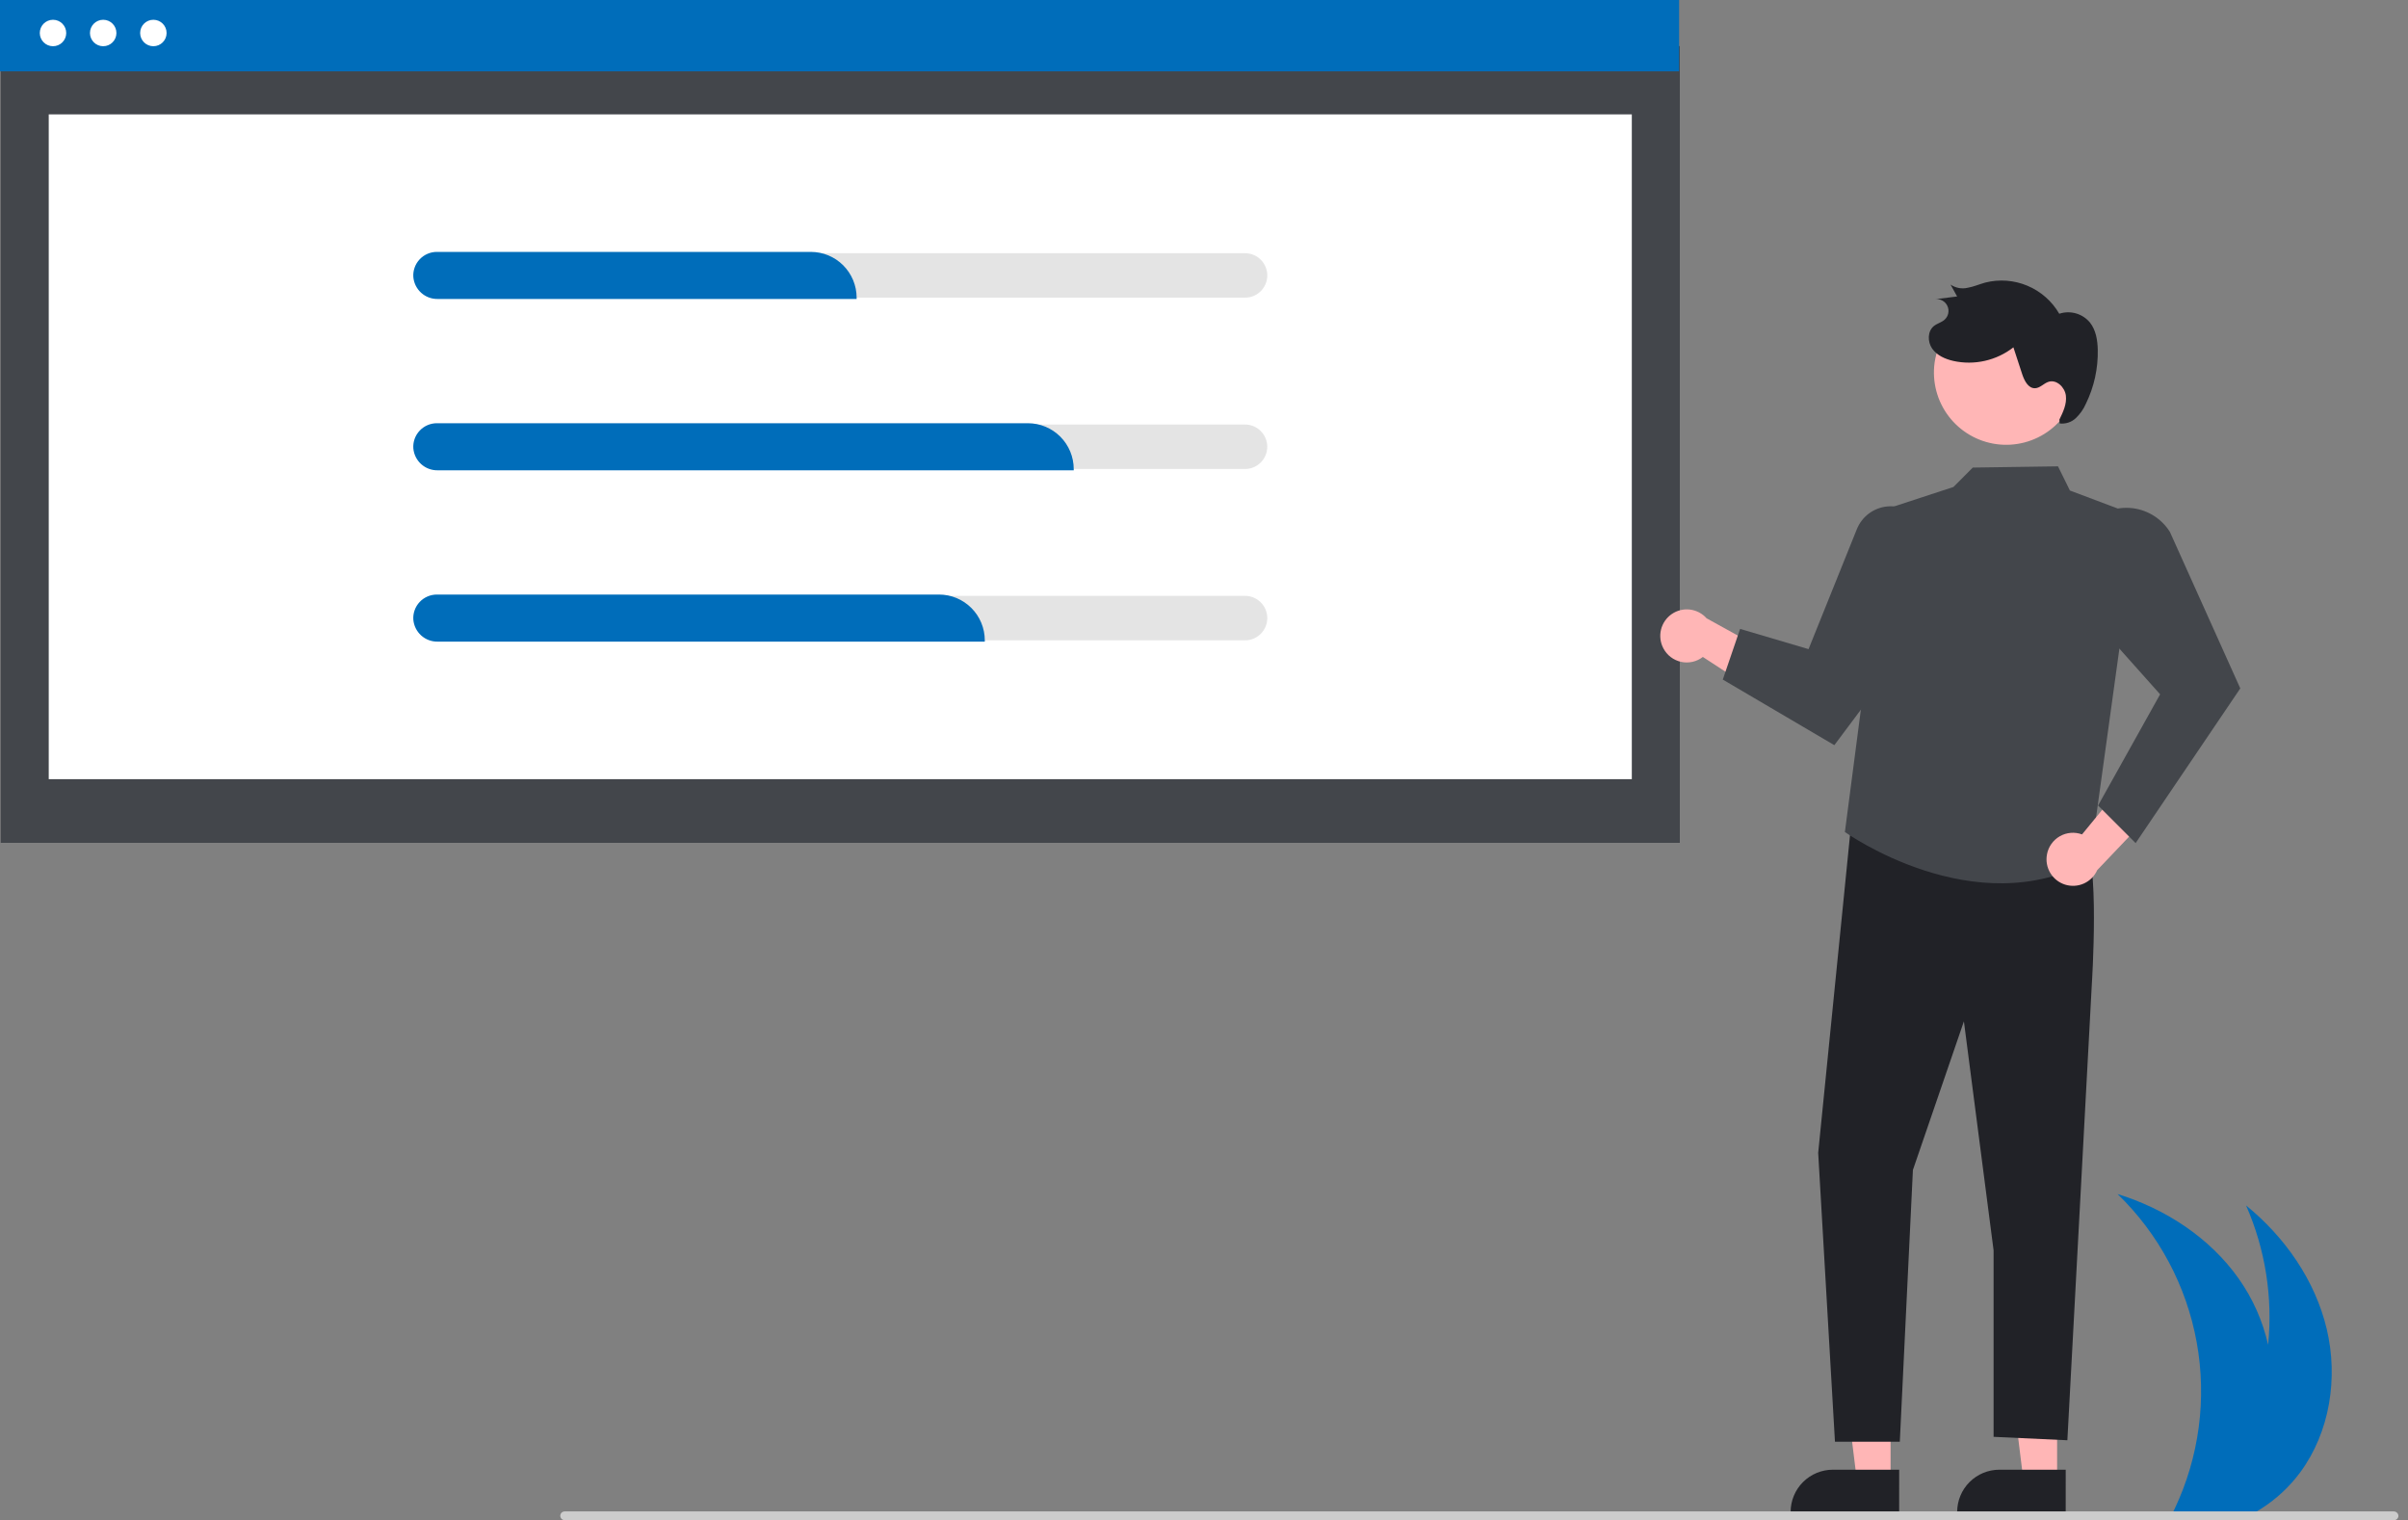 <svg width="179" height="113" viewBox="0 0 179 113" fill="none" xmlns="http://www.w3.org/2000/svg">
<rect x="0" y="0" width="179" height="113" fill="#808080" stroke="none"/>
<g clip-path="url(#clip0_569_116)">
<path d="M170.984 109.448C170.189 110.52 169.203 111.436 168.076 112.151C167.836 112.303 167.59 112.446 167.34 112.579H161.449C161.52 112.437 161.588 112.294 161.655 112.151C163.481 108.296 164.054 103.967 163.292 99.77C162.531 95.573 160.473 91.721 157.409 88.754C160.97 89.854 164.261 91.998 166.413 95.039C167.459 96.519 168.203 98.192 168.602 99.96C168.958 96.424 168.393 92.855 166.961 89.602C169.852 91.953 172.103 95.174 172.961 98.798C173.819 102.425 173.197 106.45 170.984 109.448Z" fill="#006DBA"/>
<path d="M124.871 3.422H0.053V62.65H124.871V3.422Z" fill="#43464B"/>
<path d="M121.302 8.501H3.623V57.917H121.302V8.501Z" fill="white"/>
<path d="M124.818 0H0V5.303H124.818V0Z" fill="#006DBA"/>
<path d="M3.94 3.436C4.483 3.436 4.923 2.995 4.923 2.453C4.923 1.91 4.483 1.47 3.94 1.47C3.398 1.47 2.958 1.91 2.958 2.453C2.958 2.995 3.398 3.436 3.94 3.436Z" fill="white"/>
<path d="M7.671 3.436C8.214 3.436 8.654 2.995 8.654 2.453C8.654 1.91 8.214 1.47 7.671 1.47C7.128 1.47 6.688 1.91 6.688 2.453C6.688 2.995 7.128 3.436 7.671 3.436Z" fill="white"/>
<path d="M11.401 3.436C11.944 3.436 12.384 2.995 12.384 2.453C12.384 1.91 11.944 1.47 11.401 1.47C10.858 1.47 10.418 1.91 10.418 2.453C10.418 2.995 10.858 3.436 11.401 3.436Z" fill="white"/>
<path d="M92.551 18.821H32.471C32.033 18.821 31.612 18.995 31.302 19.305C30.992 19.615 30.818 20.035 30.818 20.474C30.818 20.912 30.992 21.332 31.302 21.642C31.612 21.952 32.033 22.126 32.471 22.126H92.551C92.989 22.126 93.41 21.952 93.719 21.642C94.029 21.332 94.204 20.912 94.204 20.474C94.204 20.035 94.029 19.615 93.719 19.305C93.41 18.995 92.989 18.821 92.551 18.821V18.821Z" fill="#E4E4E4"/>
<path d="M92.551 31.556H32.471C32.033 31.556 31.612 31.73 31.302 32.04C30.992 32.35 30.818 32.77 30.818 33.209C30.818 33.647 30.992 34.068 31.302 34.377C31.612 34.687 32.033 34.861 32.471 34.861H92.551C92.989 34.861 93.409 34.687 93.718 34.377C94.028 34.067 94.202 33.647 94.202 33.209C94.202 32.771 94.028 32.351 93.718 32.041C93.409 31.731 92.989 31.557 92.551 31.556Z" fill="#E4E4E4"/>
<path d="M92.551 44.291H32.471C32.033 44.291 31.612 44.466 31.302 44.776C30.992 45.086 30.818 45.506 30.818 45.944C30.818 46.383 30.992 46.803 31.302 47.113C31.612 47.423 32.033 47.597 32.471 47.597H92.551C92.989 47.597 93.41 47.423 93.719 47.113C94.029 46.803 94.204 46.383 94.204 45.944C94.204 45.506 94.029 45.086 93.719 44.776C93.41 44.466 92.989 44.291 92.551 44.291Z" fill="#E4E4E4"/>
<path d="M63.678 22.223H32.529C32.077 22.23 31.64 22.065 31.306 21.762C30.971 21.46 30.764 21.041 30.725 20.592C30.708 20.352 30.741 20.112 30.822 19.886C30.902 19.66 31.029 19.453 31.194 19.278C31.357 19.104 31.555 18.964 31.775 18.869C31.995 18.773 32.232 18.724 32.471 18.724H60.275C61.177 18.725 62.042 19.083 62.68 19.721C63.318 20.359 63.677 21.224 63.678 22.126V22.223Z" fill="#006DBA"/>
<path d="M79.816 34.959H32.529C32.077 34.965 31.64 34.801 31.306 34.498C30.971 34.195 30.764 33.777 30.725 33.327C30.708 33.088 30.741 32.847 30.822 32.621C30.902 32.395 31.029 32.188 31.194 32.014C31.357 31.839 31.555 31.7 31.775 31.604C31.995 31.509 32.232 31.459 32.471 31.459H76.413C77.315 31.46 78.18 31.819 78.818 32.457C79.456 33.095 79.814 33.959 79.816 34.862V34.959Z" fill="#006DBA"/>
<path d="M73.205 47.694H32.529C32.077 47.701 31.64 47.536 31.306 47.233C30.971 46.93 30.764 46.512 30.725 46.062C30.708 45.823 30.741 45.583 30.822 45.357C30.902 45.13 31.029 44.924 31.194 44.749C31.357 44.574 31.555 44.435 31.775 44.34C31.995 44.244 32.232 44.195 32.471 44.194H69.802C70.704 44.195 71.569 44.554 72.207 45.192C72.845 45.83 73.204 46.695 73.205 47.597V47.694Z" fill="#006DBA"/>
<path d="M123.648 48.192C123.78 48.445 123.967 48.667 124.195 48.841C124.423 49.015 124.686 49.136 124.966 49.197C125.246 49.259 125.536 49.258 125.815 49.195C126.095 49.132 126.357 49.008 126.583 48.833L132.416 52.638L132.398 49.019L126.862 45.96C126.542 45.599 126.101 45.368 125.622 45.31C125.143 45.253 124.66 45.373 124.264 45.648C123.868 45.923 123.586 46.334 123.472 46.803C123.359 47.272 123.421 47.766 123.648 48.192L123.648 48.192Z" fill="#FFB6B6"/>
<path d="M152.917 110.063H150.415L149.224 100.411L152.917 100.411L152.917 110.063Z" fill="#FFB6B6"/>
<path d="M153.555 112.488L145.487 112.488V112.386C145.487 111.553 145.818 110.754 146.407 110.165C146.996 109.576 147.794 109.246 148.627 109.246H148.628L153.556 109.246L153.555 112.488Z" fill="#212227"/>
<path d="M140.537 110.063H138.035L136.845 100.411L140.538 100.411L140.537 110.063Z" fill="#FFB6B6"/>
<path d="M141.175 112.488L133.107 112.488V112.386C133.107 111.553 133.438 110.754 134.027 110.165C134.616 109.576 135.415 109.246 136.247 109.246H136.248L141.176 109.246L141.175 112.488Z" fill="#212227"/>
<path d="M137.649 60.81L135.156 85.692L136.403 107.168H141.223L142.197 86.966L145.988 75.919L148.195 92.943V106.803L153.679 107.057L155.499 73.12C155.499 73.12 156.117 63.628 154.883 62.465C153.65 61.302 137.649 60.81 137.649 60.81Z" fill="#212227"/>
<path d="M158.909 38.359L153.869 36.462L152.982 34.664L146.647 34.756L145.211 36.198L140.278 37.814L137.141 61.846C137.141 61.846 146.797 68.747 155.367 63.979L158.909 38.359Z" fill="#43464B"/>
<path d="M128.065 50.514L136.357 55.39L143.267 46.147V40.35C143.267 39.814 143.109 39.29 142.812 38.845C142.537 38.433 142.156 38.103 141.709 37.892C141.261 37.681 140.764 37.596 140.272 37.647C139.78 37.697 139.311 37.882 138.915 38.179C138.52 38.477 138.214 38.877 138.029 39.336L134.44 48.251L129.351 46.748L128.065 50.514Z" fill="#43464B"/>
<path d="M152.161 63.516C152.212 63.234 152.324 62.966 152.489 62.732C152.654 62.498 152.868 62.303 153.117 62.16C153.365 62.018 153.642 61.932 153.928 61.908C154.213 61.884 154.5 61.923 154.769 62.023L159.189 56.641L160.259 60.098L155.898 64.678C155.702 65.119 155.35 65.472 154.911 65.671C154.471 65.87 153.974 65.9 153.513 65.757C153.053 65.614 152.661 65.306 152.412 64.893C152.162 64.48 152.073 63.99 152.162 63.516L152.161 63.516Z" fill="#FFB6B6"/>
<path d="M158.754 62.669L155.961 59.875L160.574 51.61L153.884 44.112L154.27 41.086C154.359 40.39 154.638 39.731 155.076 39.183V39.183C155.458 38.706 155.947 38.328 156.505 38.079C157.063 37.83 157.672 37.718 158.281 37.753C158.891 37.788 159.483 37.968 160.008 38.279C160.534 38.59 160.978 39.022 161.302 39.539L166.533 51.17L166.507 51.208L158.754 62.669Z" fill="#43464B"/>
<path d="M154.454 28.42C154.26 29.831 153.515 31.107 152.381 31.968C151.247 32.83 149.818 33.206 148.407 33.014C146.996 32.822 145.719 32.077 144.857 30.945C143.995 29.811 143.617 28.382 143.808 26.971L143.819 26.895C144.041 25.503 144.802 24.254 145.937 23.418C147.072 22.582 148.49 22.226 149.886 22.426C151.281 22.626 152.542 23.366 153.396 24.488C154.25 25.609 154.63 27.022 154.452 28.42L154.454 28.42Z" fill="#FFB6B6"/>
<path d="M153.087 31.187C153.362 30.627 153.646 30.025 153.568 29.405C153.491 28.786 152.883 28.193 152.286 28.378C151.929 28.488 151.66 28.84 151.286 28.858C150.773 28.883 150.479 28.295 150.319 27.807L149.668 25.818C149.044 26.305 148.319 26.648 147.546 26.822C146.773 26.997 145.972 26.999 145.198 26.828C144.594 26.69 143.984 26.42 143.629 25.912C143.275 25.404 143.277 24.615 143.763 24.23C144.001 24.042 144.319 23.97 144.546 23.769C144.688 23.644 144.785 23.477 144.824 23.293C144.863 23.109 144.842 22.916 144.763 22.745C144.685 22.574 144.553 22.432 144.388 22.342C144.222 22.251 144.032 22.216 143.846 22.242L145.484 22.037L144.996 21.154C145.181 21.28 145.391 21.366 145.612 21.407C145.833 21.447 146.06 21.441 146.278 21.389C146.719 21.31 147.134 21.128 147.565 21.007C148.61 20.74 149.714 20.822 150.709 21.24C151.703 21.657 152.535 22.388 153.076 23.321C153.479 23.187 153.914 23.178 154.322 23.296C154.73 23.414 155.093 23.653 155.363 23.982C155.801 24.538 155.921 25.281 155.938 25.99C155.969 27.387 155.665 28.771 155.049 30.025C154.873 30.424 154.619 30.784 154.303 31.084C154.144 31.233 153.955 31.345 153.748 31.412C153.541 31.48 153.321 31.502 153.105 31.476" fill="#212227"/>
<path d="M177.96 113H41.988C41.914 113.002 41.841 112.979 41.782 112.935C41.722 112.891 41.679 112.829 41.658 112.757C41.645 112.709 41.644 112.658 41.654 112.609C41.664 112.56 41.685 112.514 41.715 112.474C41.746 112.435 41.785 112.403 41.83 112.381C41.875 112.358 41.924 112.347 41.974 112.347H177.933C178.011 112.344 178.088 112.368 178.15 112.414C178.213 112.461 178.258 112.527 178.279 112.602C178.289 112.65 178.289 112.7 178.278 112.747C178.267 112.795 178.245 112.839 178.215 112.878C178.184 112.916 178.145 112.947 178.101 112.968C178.057 112.989 178.009 113 177.96 113V113Z" fill="#CCCCCC"/>
</g>
<defs>
<clipPath id="clip0_569_116">
<rect width="178.286" height="113" fill="white"/>
</clipPath>
</defs>
</svg>
